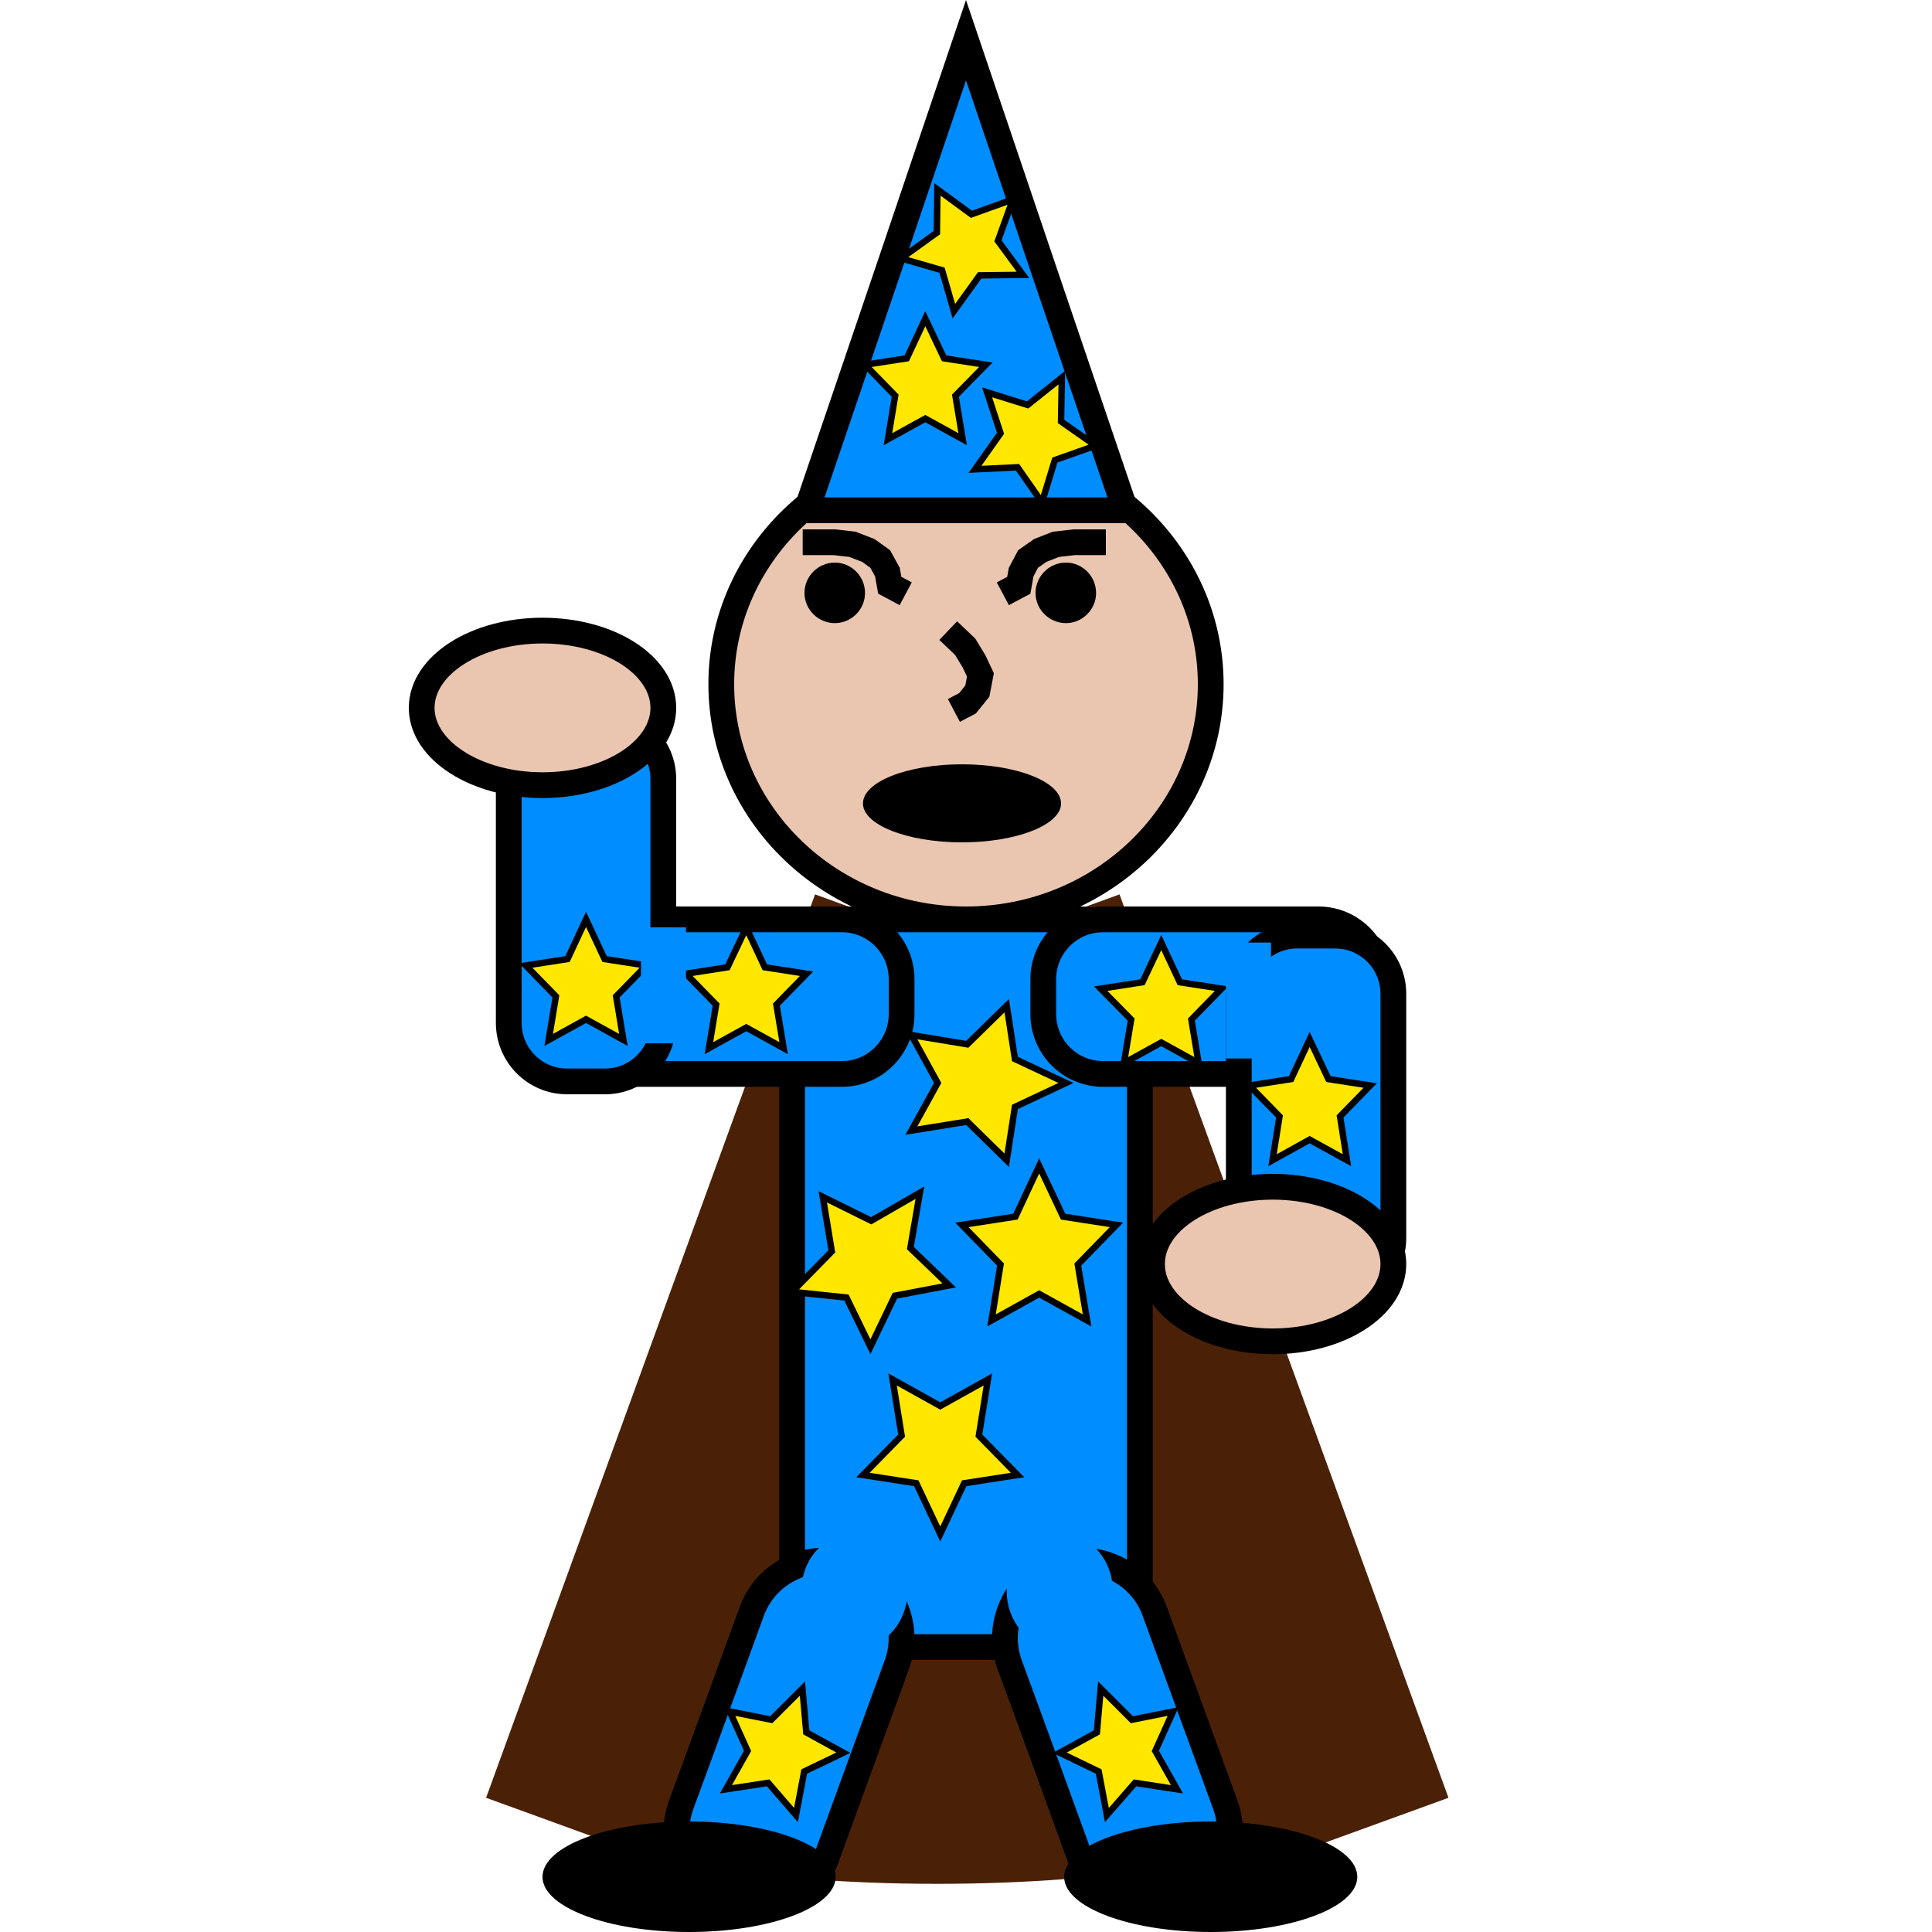 <?xml version="1.0" encoding="UTF-8" standalone="no"?>
<!DOCTYPE svg PUBLIC "-//W3C//DTD SVG 1.1//EN" "http://www.w3.org/Graphics/SVG/1.1/DTD/svg11.dtd">
<svg version="1.1" xmlns="http://www.w3.org/2000/svg" xmlns:xlink="http://www.w3.org/1999/xlink" preserveAspectRatio="xMidYMid meet" viewBox="0 0 75 75" width="75" height="75"><defs><path d="M31.13 58.95L43 58.95L43 70.82L31.13 70.82L31.13 58.95Z" id="b1dGNpde91"></path><path d="M49 70.82C49 72.1 43.34 73.13 36.38 73.13C29.41 73.13 23.75 72.1 23.75 70.82C23.75 69.55 29.41 68.51 36.38 68.51C43.34 68.51 49 69.55 49 70.82Z" id="b7029iHWLO"></path><path d="M31.64 34.72L43.38 38.99L30.62 74.06L18.87 69.79L31.64 34.72Z" id="c24t6eHDjZ"></path><path d="M31.72 38.99L43.46 34.72L56.23 69.79L44.48 74.06L31.72 38.99Z" id="b2XWgi8PJy"></path><path d="M47 26.56C47 31.6 42.74 35.69 37.5 35.69C32.26 35.69 28 31.6 28 26.56C28 21.53 32.26 17.44 37.5 17.44C42.74 17.44 47 21.53 47 26.56Z" id="akRbNohUx"></path><path d="M40.59 10.69L43.69 19.81L37.5 19.81L31.31 19.81L34.41 10.69L37.5 1.56L40.59 10.69Z" id="a21Us0DDZQ"></path><path d="M41.91 35.69C43.2 35.69 44.25 36.74 44.25 38.03C44.25 43.21 44.25 56.41 44.25 61.59C44.25 62.89 43.2 63.94 41.91 63.94C39.67 63.94 35.33 63.94 33.09 63.94C31.8 63.94 30.75 62.89 30.75 61.59C30.75 56.41 30.75 43.21 30.75 38.03C30.75 36.74 31.8 35.69 33.09 35.69C35.33 35.69 39.67 35.69 41.91 35.69Z" id="aBU4mewfg"></path><path d="M51.18 35.69C52.46 35.69 53.5 36.73 53.5 38.01C53.5 38.74 53.5 38.63 53.5 39.37C53.5 40.65 52.46 41.69 51.18 41.69C49.04 41.69 44.96 41.69 42.82 41.69C41.54 41.69 40.5 40.65 40.5 39.37C40.5 38.63 40.5 38.74 40.5 38.01C40.5 36.73 41.54 35.69 42.82 35.69C44.96 35.69 49.04 35.69 51.18 35.69Z" id="fgnEjQ6Xe"></path><path d="M32.68 35.69C33.96 35.69 35 36.73 35 38.01C35 38.74 35 38.63 35 39.37C35 40.65 33.96 41.69 32.68 41.69C30.54 41.69 26.46 41.69 24.32 41.69C23.04 41.69 22 40.65 22 39.37C22 38.63 22 38.74 22 38.01C22 36.73 23.04 35.69 24.32 35.69C26.46 35.69 30.54 35.69 32.68 35.69Z" id="a87tzwO6d"></path><path d="M23.49 27.98C24.74 27.98 25.75 28.99 25.75 30.24C25.75 32.59 25.75 37.37 25.75 39.71C25.75 40.96 24.74 41.98 23.49 41.98C22.74 41.98 22.76 41.98 22.01 41.98C20.76 41.98 19.75 40.96 19.75 39.71C19.75 37.37 19.75 32.59 19.75 30.24C19.75 28.99 20.76 27.98 22.01 27.98C22.76 27.98 22.74 27.98 23.49 27.98Z" id="a6GMid24f"></path><path d="M51.83 36.32C53.08 36.32 54.09 37.33 54.09 38.58C54.09 40.93 54.09 45.71 54.09 48.06C54.09 49.31 53.08 50.32 51.83 50.32C51.08 50.32 51.1 50.32 50.36 50.32C49.11 50.32 48.09 49.31 48.09 48.06C48.09 45.71 48.09 40.93 48.09 38.58C48.09 37.33 49.11 36.32 50.36 36.32C51.1 36.32 51.08 36.32 51.83 36.32Z" id="b126Vw41VC"></path><path d="M25.75 27.48C25.75 29.13 23.65 30.48 21.06 30.48C18.48 30.48 16.37 29.13 16.37 27.48C16.37 25.82 18.48 24.48 21.06 24.48C23.65 24.48 25.75 25.82 25.75 27.48Z" id="e3QLGthcx"></path><path d="M54.09 49.07C54.09 50.73 51.99 52.07 49.41 52.07C46.82 52.07 44.72 50.73 44.72 49.07C44.72 47.41 46.82 46.07 49.41 46.07C51.99 46.07 54.09 47.41 54.09 49.07Z" id="hgdTyCTFe"></path><path d="M33.03 60.76C34.58 61.33 35.38 63.05 34.82 64.61C34.07 66.67 32.83 70.06 32.08 72.13C31.52 73.68 29.79 74.48 28.24 73.92C27.67 73.71 28.8 74.12 28.24 73.92C26.68 73.35 25.88 71.63 26.44 70.07C27.2 68.01 28.43 64.62 29.18 62.56C29.75 61 31.47 60.2 33.03 60.76C33.59 60.97 32.46 60.56 33.03 60.76Z" id="b8dk46A981"></path><path d="M40.99 60.76C42.54 60.2 44.27 61 44.83 62.56C45.58 64.62 46.82 68.01 47.57 70.07C48.13 71.63 47.33 73.35 45.78 73.92C45.21 74.12 46.34 73.71 45.78 73.92C44.22 74.48 42.5 73.68 41.93 72.13C41.18 70.06 39.95 66.67 39.19 64.61C38.63 63.05 39.43 61.33 40.99 60.76C41.55 60.56 40.42 60.97 40.99 60.76Z" id="arjOhB5Qm"></path><path d="M32.44 72.86C32.44 74.04 29.89 75 26.75 75C23.61 75 21.06 74.04 21.06 72.86C21.06 71.67 23.61 70.71 26.75 70.71C29.89 70.71 32.44 71.67 32.44 72.86Z" id="b2hEWOcHx"></path><path d="M52.69 72.86C52.69 74.04 50.14 75 47 75C43.86 75 41.31 74.04 41.31 72.86C41.31 71.67 43.86 70.71 47 70.71C50.14 70.71 52.69 71.67 52.69 72.86Z" id="d3FtKUFLT"></path><path d="M33.58 23.02C33.58 23.66 33.05 24.19 32.41 24.19C31.76 24.19 31.23 23.66 31.23 23.02C31.23 22.37 31.76 21.84 32.41 21.84C33.05 21.84 33.58 22.37 33.58 23.02Z" id="flTGLCICZ"></path><path d="M42.55 23.02C42.55 23.66 42.02 24.19 41.38 24.19C40.73 24.19 40.2 23.66 40.2 23.02C40.2 22.37 40.73 21.84 41.38 21.84C42.02 21.84 42.55 22.37 42.55 23.02Z" id="agLNfeqhK"></path><path d="M31.16 21.05L31.74 21.05L32.39 21.05L33.09 21.13L33.71 21.37L34.17 21.7L34.45 22.21L34.54 22.72L35.16 23.05" id="aBLS6friI"></path><path d="M42.93 21.05L42.35 21.05L41.7 21.05L40.99 21.13L40.38 21.37L39.91 21.7L39.64 22.21L39.55 22.72L38.93 23.05" id="a7PMz0ZVn3"></path><path d="M36.81 24.48L37.47 25.11L37.81 25.67L38.06 26.2L37.94 26.83L37.56 27.3L37.03 27.58" id="b4FQhPC8"></path><path d="M41.19 31.19C41.19 32.02 39.47 32.7 37.34 32.7C35.22 32.7 33.5 32.02 33.5 31.19C33.5 30.35 35.22 29.67 37.34 29.67C39.47 29.67 41.19 30.35 41.19 31.19Z" id="a23WgpWOFC"></path><path d="M36.65 13.91L38.27 14.16L37.09 15.36L37.37 17.05L35.92 16.25L34.47 17.05L34.75 15.36L33.58 14.16L35.2 13.91L35.92 12.37L36.65 13.91Z" id="b1pTxSpk1i"></path><path d="M38.74 9.35L39.71 10.67L38.03 10.69L37.03 12.08L36.57 10.49L34.98 10.03L36.37 9.03L36.39 7.35L37.71 8.32L39.32 7.74L38.74 9.35Z" id="aUQk1Ziiy"></path><path d="M41.19 16.36L42.53 17.3L40.95 17.86L40.45 19.5L39.5 18.14L37.85 18.22L38.84 16.82L38.32 15.23L39.89 15.72L41.22 14.66L41.19 16.36Z" id="d1RBGieAJv"></path><path d="M51.57 41.89L53.19 42.14L52.02 43.34L52.29 45.04L50.84 44.24L49.4 45.04L49.67 43.34L48.5 42.14L50.12 41.89L50.84 40.35L51.57 41.89Z" id="bz6VdXxU3"></path><path d="M23.47 37.23L25.09 37.48L23.92 38.68L24.2 40.37L22.75 39.57L21.3 40.37L21.58 38.68L20.41 37.48L22.03 37.23L22.75 35.69L23.47 37.23Z" id="bVwPPSCRw"></path><path d="M29.69 37.55L31.31 37.8L30.14 39L30.42 40.69L28.97 39.89L27.52 40.69L27.8 39L26.63 37.8L28.24 37.55L28.97 36.01L29.69 37.55Z" id="d4yOd7hOOX"></path><path d="M45.8 38.13L47.42 38.38L46.25 39.58L46.53 41.27L45.08 40.47L43.63 41.27L43.91 39.58L42.73 38.38L44.35 38.13L45.08 36.59L45.8 38.13Z" id="cgb1VvOnC"></path><path d="M39.4 42.97L39.08 45.04L37.55 43.54L35.38 43.89L36.4 42.04L35.38 40.18L37.55 40.54L39.08 39.04L39.4 41.11L41.38 42.04L39.4 42.97Z" id="dZAMZmh7"></path><path d="M35.57 57.58L33.5 57.26L35 55.73L34.65 53.55L36.5 54.58L38.35 53.55L38 55.73L39.5 57.26L37.43 57.58L36.5 59.55L35.57 57.58Z" id="b1D5QgUKic"></path><path d="M41.27 47.23L43.34 47.55L41.84 49.09L42.2 51.26L40.34 50.23L38.49 51.26L38.84 49.09L37.34 47.55L39.42 47.23L40.34 45.26L41.27 47.23Z" id="h2FKwwxwqA"></path><path d="M35.34 48.45L36.85 49.9L34.74 50.3L33.79 52.28L32.86 50.37L30.75 50.15L32.29 48.58L31.94 46.46L33.82 47.39L35.71 46.3L35.34 48.45Z" id="crP0TOiRW"></path><path d="M43.94 66.76L45.54 66.44L44.85 67.97L45.69 69.46L44.06 69.21L42.97 70.46L42.65 68.77L41.14 68.04L42.58 67.25L42.73 65.55L43.94 66.76Z" id="aBG85p5Px"></path><path d="M31.3 67.25L32.74 68.04L31.22 68.77L30.9 70.46L29.82 69.21L28.18 69.46L29.02 67.97L28.33 66.44L29.94 66.76L31.15 65.55L31.3 67.25Z" id="cCAvG72Rl"></path><path d="M24.88 36L26.63 36L26.63 40.5L24.88 40.5L24.88 36Z" id="b92e2zaud"></path><path d="M47.59 36.59L49.34 36.59L49.34 41.09L47.59 41.09L47.59 36.59Z" id="eU7u7H8eA"></path><path d="M35.23 61.76C35.23 63.01 34.31 64.01 33.17 64.01C32.03 64.01 31.11 63.01 31.11 61.76C31.11 60.52 32.03 59.51 33.17 59.51C34.31 59.51 35.23 60.52 35.23 61.76Z" id="db0NOTM0Z"></path><path d="M43.2 61.76C43.2 63.01 42.28 64.01 41.14 64.01C40 64.01 39.08 63.01 39.08 61.76C39.08 60.52 40 59.51 41.14 59.51C42.28 59.51 43.2 60.52 43.2 61.76Z" id="a2rXH0mZj"></path></defs><g><g><g><g><use xlink:href="#b1dGNpde91" opacity="1" fill="#4a2107" fill-opacity="1"></use></g><g><use xlink:href="#b7029iHWLO" opacity="1" fill="#4a2107" fill-opacity="1"></use></g><g><use xlink:href="#c24t6eHDjZ" opacity="1" fill="#4a2107" fill-opacity="1"></use></g><g><use xlink:href="#b2XWgi8PJy" opacity="1" fill="#4a2107" fill-opacity="1"></use></g></g><g><g><use xlink:href="#akRbNohUx" opacity="1" fill="#eac6b1" fill-opacity="1"></use><g><use xlink:href="#akRbNohUx" opacity="1" fill-opacity="0" stroke="#000000" stroke-width="1" stroke-opacity="1"></use></g></g><g><use xlink:href="#a21Us0DDZQ" opacity="1" fill="#008dff" fill-opacity="1"></use><g><use xlink:href="#a21Us0DDZQ" opacity="1" fill-opacity="0" stroke="#000000" stroke-width="1" stroke-opacity="1"></use></g></g><g><use xlink:href="#aBU4mewfg" opacity="1" fill="#008dff" fill-opacity="1"></use><g><use xlink:href="#aBU4mewfg" opacity="1" fill-opacity="0" stroke="#000000" stroke-width="1" stroke-opacity="1"></use></g></g><g><use xlink:href="#fgnEjQ6Xe" opacity="1" fill="#008dff" fill-opacity="1"></use><g><use xlink:href="#fgnEjQ6Xe" opacity="1" fill-opacity="0" stroke="#000000" stroke-width="1" stroke-opacity="1"></use></g></g><g><use xlink:href="#a87tzwO6d" opacity="1" fill="#008dff" fill-opacity="1"></use><g><use xlink:href="#a87tzwO6d" opacity="1" fill-opacity="0" stroke="#000000" stroke-width="1" stroke-opacity="1"></use></g></g><g><use xlink:href="#a6GMid24f" opacity="1" fill="#008dff" fill-opacity="1"></use><g><use xlink:href="#a6GMid24f" opacity="1" fill-opacity="0" stroke="#000000" stroke-width="1" stroke-opacity="1"></use></g></g><g><use xlink:href="#b126Vw41VC" opacity="1" fill="#008dff" fill-opacity="1"></use><g><use xlink:href="#b126Vw41VC" opacity="1" fill-opacity="0" stroke="#000000" stroke-width="1" stroke-opacity="1"></use></g></g><g><use xlink:href="#e3QLGthcx" opacity="1" fill="#eac6b1" fill-opacity="1"></use><g><use xlink:href="#e3QLGthcx" opacity="1" fill-opacity="0" stroke="#000000" stroke-width="1" stroke-opacity="1"></use></g></g><g><use xlink:href="#hgdTyCTFe" opacity="1" fill="#eac6b1" fill-opacity="1"></use><g><use xlink:href="#hgdTyCTFe" opacity="1" fill-opacity="0" stroke="#000000" stroke-width="1" stroke-opacity="1"></use></g></g><g><use xlink:href="#b8dk46A981" opacity="1" fill="#008dff" fill-opacity="1"></use><g><use xlink:href="#b8dk46A981" opacity="1" fill-opacity="0" stroke="#000000" stroke-width="1" stroke-opacity="1"></use></g></g><g><use xlink:href="#arjOhB5Qm" opacity="1" fill="#008dff" fill-opacity="1"></use><g><use xlink:href="#arjOhB5Qm" opacity="1" fill-opacity="0" stroke="#000000" stroke-width="1" stroke-opacity="1"></use></g></g><g><use xlink:href="#b2hEWOcHx" opacity="1" fill="#000000" fill-opacity="1"></use></g><g><use xlink:href="#d3FtKUFLT" opacity="1" fill="#000000" fill-opacity="1"></use></g><g><use xlink:href="#flTGLCICZ" opacity="1" fill="#000000" fill-opacity="1"></use></g><g><use xlink:href="#agLNfeqhK" opacity="1" fill="#000000" fill-opacity="1"></use></g><g><g><use xlink:href="#aBLS6friI" opacity="1" fill-opacity="0" stroke="#000000" stroke-width="1" stroke-opacity="1"></use></g></g><g><g><use xlink:href="#a7PMz0ZVn3" opacity="1" fill-opacity="0" stroke="#000000" stroke-width="1" stroke-opacity="1"></use></g></g><g><g><use xlink:href="#b4FQhPC8" opacity="1" fill-opacity="0" stroke="#000000" stroke-width="1" stroke-opacity="1"></use></g></g><g><use xlink:href="#a23WgpWOFC" opacity="1" fill="#000000" fill-opacity="1"></use></g><g><use xlink:href="#b1pTxSpk1i" opacity="1" fill="#ffe700" fill-opacity="1"></use><g><use xlink:href="#b1pTxSpk1i" opacity="1" fill-opacity="0" stroke="#000000" stroke-width="0.25" stroke-opacity="1"></use></g></g><g><use xlink:href="#aUQk1Ziiy" opacity="1" fill="#ffe700" fill-opacity="1"></use><g><use xlink:href="#aUQk1Ziiy" opacity="1" fill-opacity="0" stroke="#000000" stroke-width="0.25" stroke-opacity="1"></use></g></g><g><use xlink:href="#d1RBGieAJv" opacity="1" fill="#ffe700" fill-opacity="1"></use><g><use xlink:href="#d1RBGieAJv" opacity="1" fill-opacity="0" stroke="#000000" stroke-width="0.25" stroke-opacity="1"></use></g></g><g><use xlink:href="#bz6VdXxU3" opacity="1" fill="#ffe700" fill-opacity="1"></use><g><use xlink:href="#bz6VdXxU3" opacity="1" fill-opacity="0" stroke="#000000" stroke-width="0.25" stroke-opacity="1"></use></g></g><g><use xlink:href="#bVwPPSCRw" opacity="1" fill="#ffe700" fill-opacity="1"></use><g><use xlink:href="#bVwPPSCRw" opacity="1" fill-opacity="0" stroke="#000000" stroke-width="0.25" stroke-opacity="1"></use></g></g><g><use xlink:href="#d4yOd7hOOX" opacity="1" fill="#ffe700" fill-opacity="1"></use><g><use xlink:href="#d4yOd7hOOX" opacity="1" fill-opacity="0" stroke="#000000" stroke-width="0.25" stroke-opacity="1"></use></g></g><g><use xlink:href="#cgb1VvOnC" opacity="1" fill="#ffe700" fill-opacity="1"></use><g><use xlink:href="#cgb1VvOnC" opacity="1" fill-opacity="0" stroke="#000000" stroke-width="0.25" stroke-opacity="1"></use></g></g><g><use xlink:href="#dZAMZmh7" opacity="1" fill="#ffe700" fill-opacity="1"></use><g><use xlink:href="#dZAMZmh7" opacity="1" fill-opacity="0" stroke="#000000" stroke-width="0.25" stroke-opacity="1"></use></g></g><g><use xlink:href="#b1D5QgUKic" opacity="1" fill="#ffe700" fill-opacity="1"></use><g><use xlink:href="#b1D5QgUKic" opacity="1" fill-opacity="0" stroke="#000000" stroke-width="0.25" stroke-opacity="1"></use></g></g><g><use xlink:href="#h2FKwwxwqA" opacity="1" fill="#ffe700" fill-opacity="1"></use><g><use xlink:href="#h2FKwwxwqA" opacity="1" fill-opacity="0" stroke="#000000" stroke-width="0.25" stroke-opacity="1"></use></g></g><g><use xlink:href="#crP0TOiRW" opacity="1" fill="#ffe700" fill-opacity="1"></use><g><use xlink:href="#crP0TOiRW" opacity="1" fill-opacity="0" stroke="#000000" stroke-width="0.25" stroke-opacity="1"></use></g></g><g><use xlink:href="#aBG85p5Px" opacity="1" fill="#ffe700" fill-opacity="1"></use><g><use xlink:href="#aBG85p5Px" opacity="1" fill-opacity="0" stroke="#000000" stroke-width="0.25" stroke-opacity="1"></use></g></g><g><use xlink:href="#cCAvG72Rl" opacity="1" fill="#ffe700" fill-opacity="1"></use><g><use xlink:href="#cCAvG72Rl" opacity="1" fill-opacity="0" stroke="#000000" stroke-width="0.25" stroke-opacity="1"></use></g></g></g><g><use xlink:href="#b92e2zaud" opacity="1" fill="#008dff" fill-opacity="1"></use></g><g><use xlink:href="#eU7u7H8eA" opacity="1" fill="#008dff" fill-opacity="1"></use></g><g><use xlink:href="#db0NOTM0Z" opacity="1" fill="#008dff" fill-opacity="1"></use></g><g><use xlink:href="#a2rXH0mZj" opacity="1" fill="#008dff" fill-opacity="1"></use></g></g></g></svg>